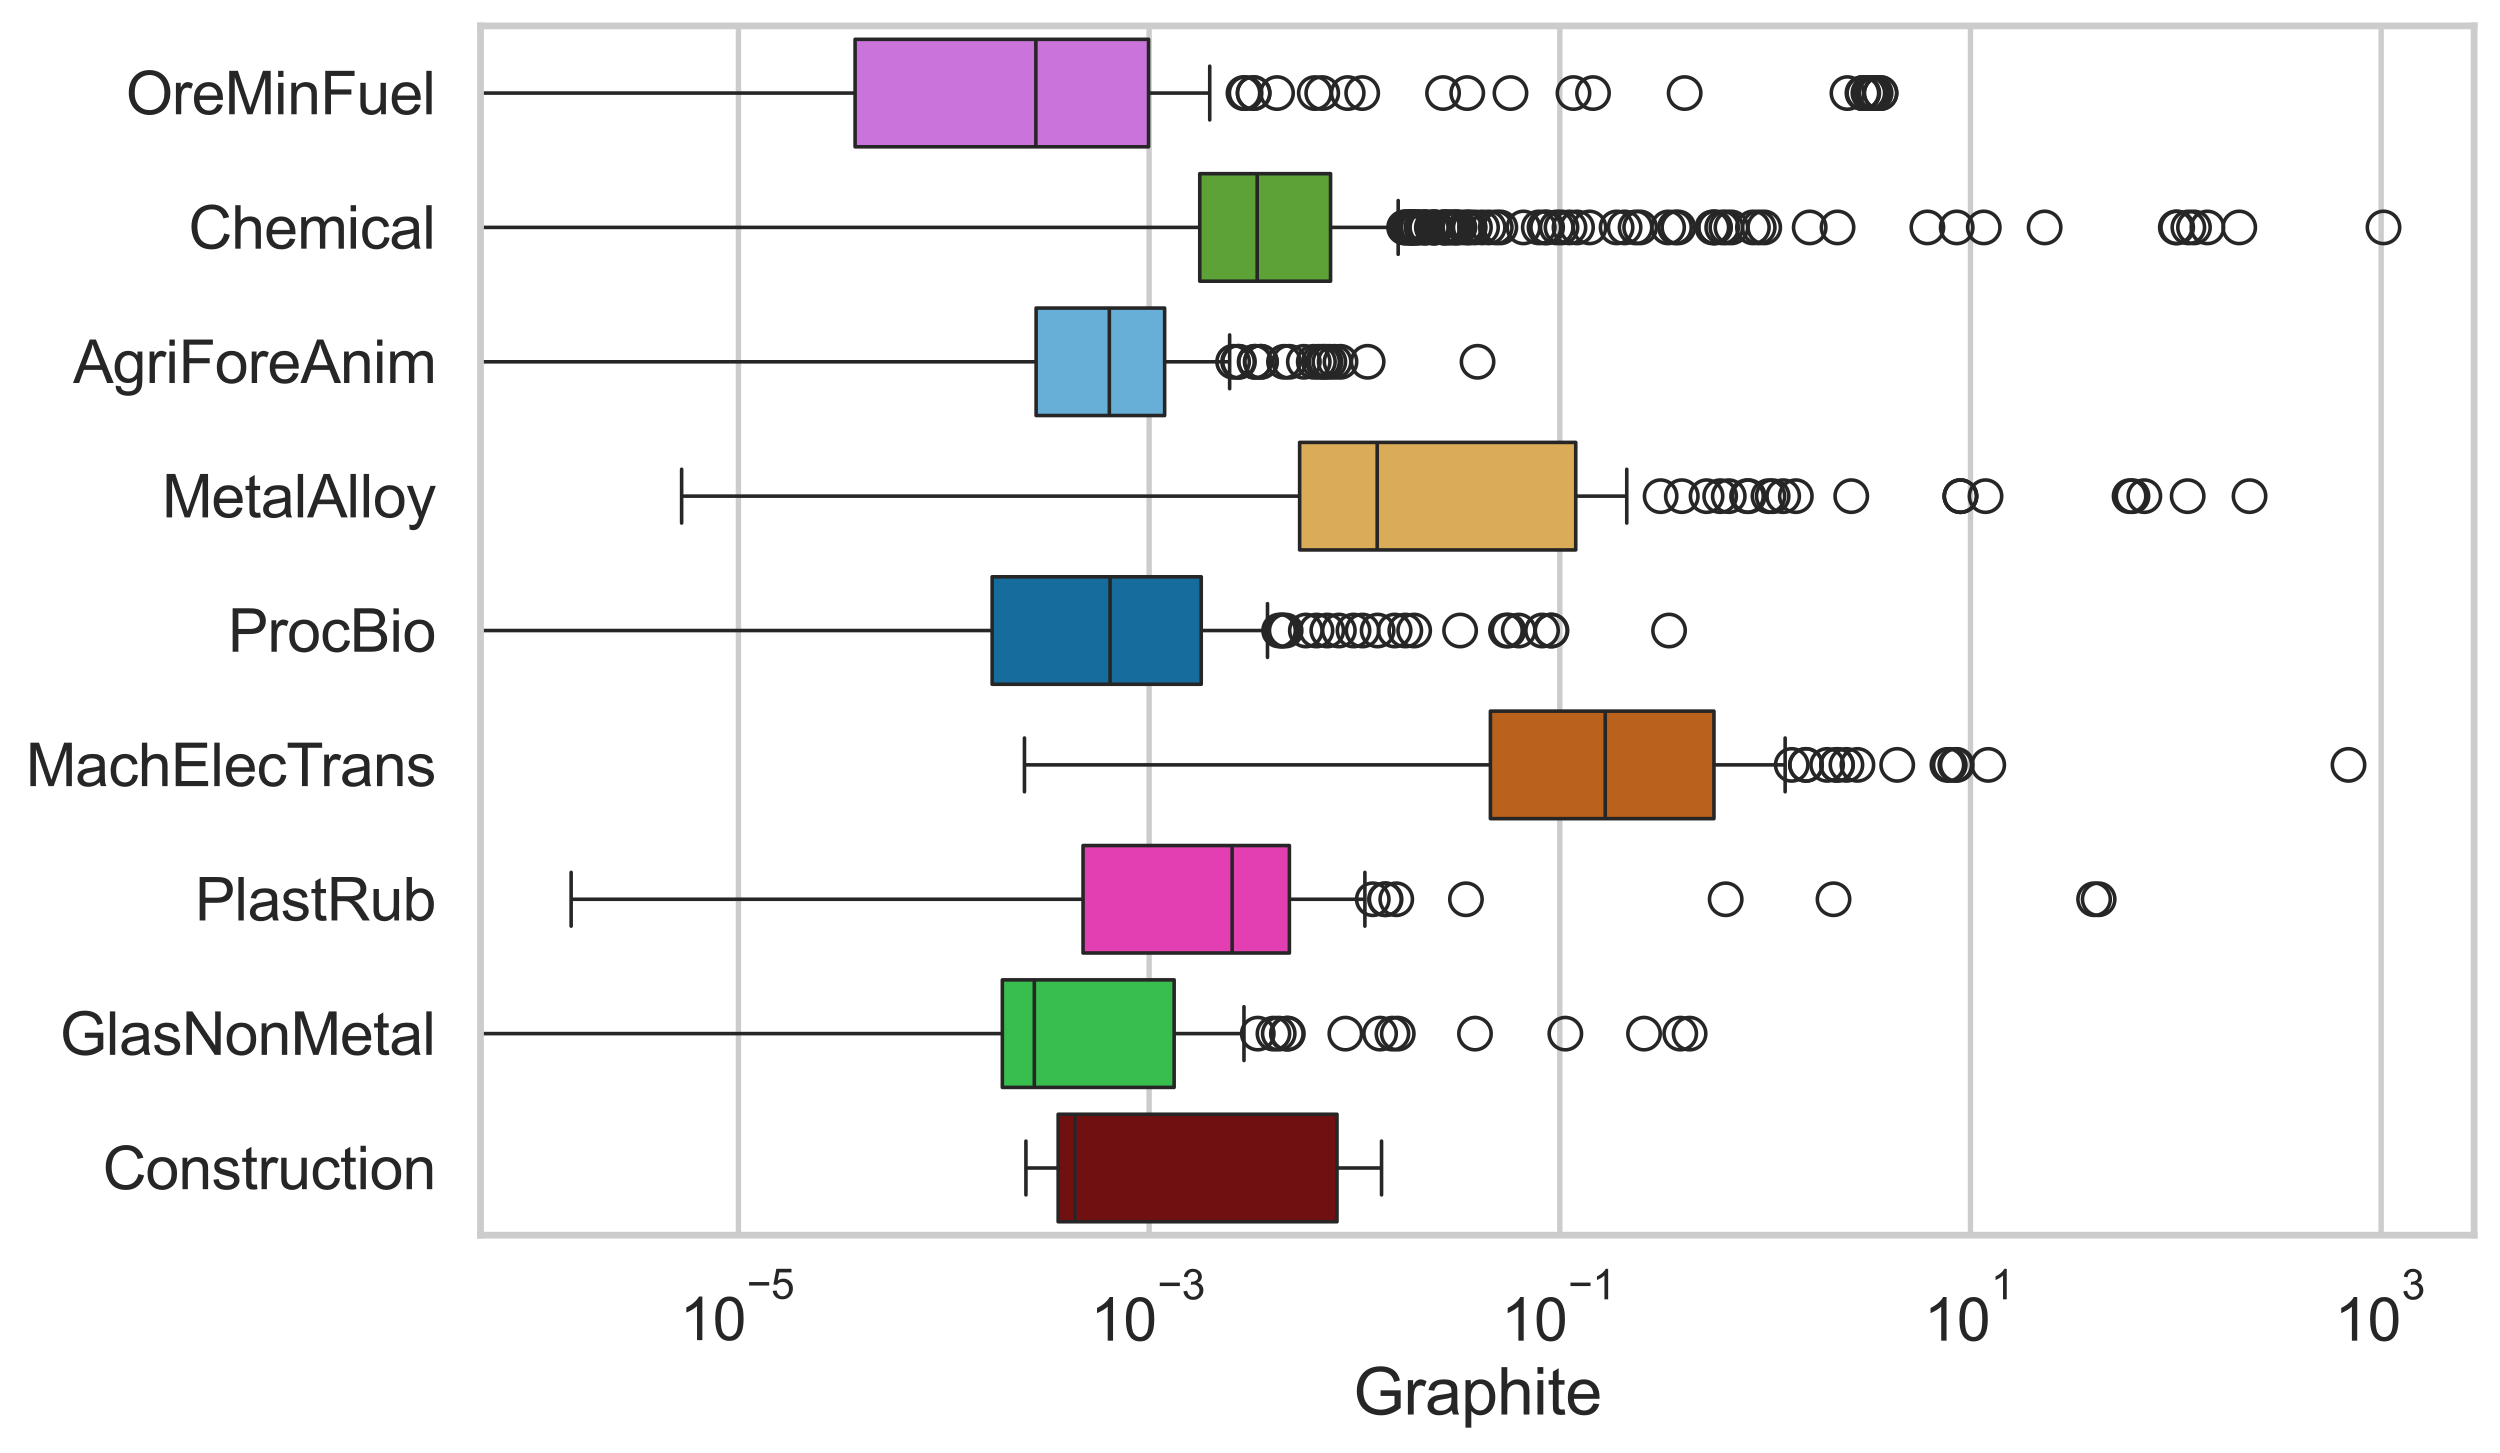 <?xml version="1.0" encoding="utf-8" standalone="no"?>
<!DOCTYPE svg PUBLIC "-//W3C//DTD SVG 1.1//EN"
  "http://www.w3.org/Graphics/SVG/1.1/DTD/svg11.dtd">
<svg xmlns:xlink="http://www.w3.org/1999/xlink" width="695.577pt" height="404.34pt" viewBox="0 0 695.577 404.34" xmlns="http://www.w3.org/2000/svg" version="1.1">
 <defs>
  <style type="text/css">*{stroke-linejoin: round; stroke-linecap: butt}</style>
 </defs>
 <g id="figure_1">
  <g id="patch_1">
   <path d="M 0 404.34 
L 695.577 404.34 
L 695.577 0 
L 0 0 
z
" style="fill: #ffffff"/>
  </g>
  <g id="axes_1">
   <g id="patch_2">
    <path d="M 133.697 343.665 
L 688.377 343.665 
L 688.377 7.2 
L 133.697 7.2 
z
" style="fill: #ffffff"/>
   </g>
   <g id="matplotlib.axis_1">
    <g id="xtick_1">
     <g id="line2d_1">
      <path d="M 205.459 343.665 
L 205.459 7.2 
" clip-path="url(#p0520e89f26)" style="fill: none; stroke: #cccccc; stroke-width: 1.5; stroke-linecap: round"/>
     </g>
     <g id="text_1">
      <!-- $\mathdefault{10^{-5}}$ -->
      <g style="fill: #262626" transform="translate(189.124 373.015) scale(0.165 -0.165)">
       <defs>
        <path id="ArialMT-31" d="M 2384 0 
L 1822 0 
L 1822 3584 
Q 1619 3391 1289 3197 
Q 959 3003 697 2906 
L 697 3450 
Q 1169 3672 1522 3987 
Q 1875 4303 2022 4600 
L 2384 4600 
L 2384 0 
z
" transform="scale(0.016)"/>
        <path id="ArialMT-30" d="M 266 2259 
Q 266 3072 433 3567 
Q 600 4063 929 4331 
Q 1259 4600 1759 4600 
Q 2128 4600 2406 4451 
Q 2684 4303 2865 4023 
Q 3047 3744 3150 3342 
Q 3253 2941 3253 2259 
Q 3253 1453 3087 958 
Q 2922 463 2592 192 
Q 2263 -78 1759 -78 
Q 1097 -78 719 397 
Q 266 969 266 2259 
z
M 844 2259 
Q 844 1131 1108 757 
Q 1372 384 1759 384 
Q 2147 384 2411 759 
Q 2675 1134 2675 2259 
Q 2675 3391 2411 3762 
Q 2147 4134 1753 4134 
Q 1366 4134 1134 3806 
Q 844 3388 844 2259 
z
" transform="scale(0.016)"/>
        <path id="ArialMT-2212" d="M 3381 1997 
L 356 1997 
L 356 2522 
L 3381 2522 
L 3381 1997 
z
" transform="scale(0.016)"/>
        <path id="ArialMT-35" d="M 266 1200 
L 856 1250 
Q 922 819 1161 601 
Q 1400 384 1738 384 
Q 2144 384 2425 690 
Q 2706 997 2706 1503 
Q 2706 1984 2436 2262 
Q 2166 2541 1728 2541 
Q 1456 2541 1237 2417 
Q 1019 2294 894 2097 
L 366 2166 
L 809 4519 
L 3088 4519 
L 3088 3981 
L 1259 3981 
L 1013 2750 
Q 1425 3038 1878 3038 
Q 2478 3038 2890 2622 
Q 3303 2206 3303 1553 
Q 3303 931 2941 478 
Q 2500 -78 1738 -78 
Q 1113 -78 717 272 
Q 322 622 266 1200 
z
" transform="scale(0.016)"/>
       </defs>
       <use xlink:href="#ArialMT-31" transform="translate(0 0.88)"/>
       <use xlink:href="#ArialMT-30" transform="translate(55.615 0.88)"/>
       <use xlink:href="#ArialMT-2212" transform="translate(112.973 70.573) scale(0.7)"/>
       <use xlink:href="#ArialMT-35" transform="translate(153.852 70.573) scale(0.7)"/>
      </g>
     </g>
    </g>
    <g id="xtick_2">
     <g id="line2d_2">
      <path d="M 319.722 343.665 
L 319.722 7.2 
" clip-path="url(#p0520e89f26)" style="fill: none; stroke: #cccccc; stroke-width: 1.5; stroke-linecap: round"/>
     </g>
     <g id="text_2">
      <!-- $\mathdefault{10^{-3}}$ -->
      <g style="fill: #262626" transform="translate(303.387 373.18) scale(0.165 -0.165)">
       <defs>
        <path id="ArialMT-33" d="M 269 1209 
L 831 1284 
Q 928 806 1161 595 
Q 1394 384 1728 384 
Q 2125 384 2398 659 
Q 2672 934 2672 1341 
Q 2672 1728 2419 1979 
Q 2166 2231 1775 2231 
Q 1616 2231 1378 2169 
L 1441 2663 
Q 1497 2656 1531 2656 
Q 1891 2656 2178 2843 
Q 2466 3031 2466 3422 
Q 2466 3731 2256 3934 
Q 2047 4138 1716 4138 
Q 1388 4138 1169 3931 
Q 950 3725 888 3313 
L 325 3413 
Q 428 3978 793 4289 
Q 1159 4600 1703 4600 
Q 2078 4600 2393 4439 
Q 2709 4278 2876 4000 
Q 3044 3722 3044 3409 
Q 3044 3113 2884 2869 
Q 2725 2625 2413 2481 
Q 2819 2388 3044 2092 
Q 3269 1797 3269 1353 
Q 3269 753 2831 336 
Q 2394 -81 1725 -81 
Q 1122 -81 723 278 
Q 325 638 269 1209 
z
" transform="scale(0.016)"/>
       </defs>
       <use xlink:href="#ArialMT-31" transform="translate(0 0.994)"/>
       <use xlink:href="#ArialMT-30" transform="translate(55.615 0.994)"/>
       <use xlink:href="#ArialMT-2212" transform="translate(112.973 70.688) scale(0.7)"/>
       <use xlink:href="#ArialMT-33" transform="translate(153.852 70.688) scale(0.7)"/>
      </g>
     </g>
    </g>
    <g id="xtick_3">
     <g id="line2d_3">
      <path d="M 433.984 343.665 
L 433.984 7.2 
" clip-path="url(#p0520e89f26)" style="fill: none; stroke: #cccccc; stroke-width: 1.5; stroke-linecap: round"/>
     </g>
     <g id="text_3">
      <!-- $\mathdefault{10^{-1}}$ -->
      <g style="fill: #262626" transform="translate(417.649 373.18) scale(0.165 -0.165)">
       <use xlink:href="#ArialMT-31" transform="translate(0 0.994)"/>
       <use xlink:href="#ArialMT-30" transform="translate(55.615 0.994)"/>
       <use xlink:href="#ArialMT-2212" transform="translate(112.973 70.688) scale(0.7)"/>
       <use xlink:href="#ArialMT-31" transform="translate(153.852 70.688) scale(0.7)"/>
      </g>
     </g>
    </g>
    <g id="xtick_4">
     <g id="line2d_4">
      <path d="M 548.247 343.665 
L 548.247 7.2 
" clip-path="url(#p0520e89f26)" style="fill: none; stroke: #cccccc; stroke-width: 1.5; stroke-linecap: round"/>
     </g>
     <g id="text_4">
      <!-- $\mathdefault{10^{1}}$ -->
      <g style="fill: #262626" transform="translate(535.294 373.18) scale(0.165 -0.165)">
       <use xlink:href="#ArialMT-31" transform="translate(0 0.994)"/>
       <use xlink:href="#ArialMT-30" transform="translate(55.615 0.994)"/>
       <use xlink:href="#ArialMT-31" transform="translate(112.973 70.688) scale(0.7)"/>
      </g>
     </g>
    </g>
    <g id="xtick_5">
     <g id="line2d_5">
      <path d="M 662.509 343.665 
L 662.509 7.2 
" clip-path="url(#p0520e89f26)" style="fill: none; stroke: #cccccc; stroke-width: 1.5; stroke-linecap: round"/>
     </g>
     <g id="text_5">
      <!-- $\mathdefault{10^{3}}$ -->
      <g style="fill: #262626" transform="translate(649.557 373.18) scale(0.165 -0.165)">
       <use xlink:href="#ArialMT-31" transform="translate(0 0.994)"/>
       <use xlink:href="#ArialMT-30" transform="translate(55.615 0.994)"/>
       <use xlink:href="#ArialMT-33" transform="translate(112.973 70.688) scale(0.7)"/>
      </g>
     </g>
    </g>
    <g id="text_6">
     <!-- Graphite -->
     <g style="fill: #262626" transform="translate(376.521 393.563) scale(0.18 -0.18)">
      <defs>
       <path id="ArialMT-47" d="M 2638 1797 
L 2638 2334 
L 4578 2338 
L 4578 638 
Q 4131 281 3656 101 
Q 3181 -78 2681 -78 
Q 2006 -78 1454 211 
Q 903 500 622 1047 
Q 341 1594 341 2269 
Q 341 2938 620 3517 
Q 900 4097 1425 4378 
Q 1950 4659 2634 4659 
Q 3131 4659 3532 4498 
Q 3934 4338 4162 4050 
Q 4391 3763 4509 3300 
L 3963 3150 
Q 3859 3500 3706 3700 
Q 3553 3900 3268 4020 
Q 2984 4141 2638 4141 
Q 2222 4141 1919 4014 
Q 1616 3888 1430 3681 
Q 1244 3475 1141 3228 
Q 966 2803 966 2306 
Q 966 1694 1177 1281 
Q 1388 869 1791 669 
Q 2194 469 2647 469 
Q 3041 469 3416 620 
Q 3791 772 3984 944 
L 3984 1797 
L 2638 1797 
z
" transform="scale(0.016)"/>
       <path id="ArialMT-72" d="M 416 0 
L 416 3319 
L 922 3319 
L 922 2816 
Q 1116 3169 1280 3281 
Q 1444 3394 1641 3394 
Q 1925 3394 2219 3213 
L 2025 2691 
Q 1819 2813 1613 2813 
Q 1428 2813 1281 2702 
Q 1134 2591 1072 2394 
Q 978 2094 978 1738 
L 978 0 
L 416 0 
z
" transform="scale(0.016)"/>
       <path id="ArialMT-61" d="M 2588 409 
Q 2275 144 1986 34 
Q 1697 -75 1366 -75 
Q 819 -75 525 192 
Q 231 459 231 875 
Q 231 1119 342 1320 
Q 453 1522 633 1644 
Q 813 1766 1038 1828 
Q 1203 1872 1538 1913 
Q 2219 1994 2541 2106 
Q 2544 2222 2544 2253 
Q 2544 2597 2384 2738 
Q 2169 2928 1744 2928 
Q 1347 2928 1158 2789 
Q 969 2650 878 2297 
L 328 2372 
Q 403 2725 575 2942 
Q 747 3159 1072 3276 
Q 1397 3394 1825 3394 
Q 2250 3394 2515 3294 
Q 2781 3194 2906 3042 
Q 3031 2891 3081 2659 
Q 3109 2516 3109 2141 
L 3109 1391 
Q 3109 606 3145 398 
Q 3181 191 3288 0 
L 2700 0 
Q 2613 175 2588 409 
z
M 2541 1666 
Q 2234 1541 1622 1453 
Q 1275 1403 1131 1340 
Q 988 1278 909 1158 
Q 831 1038 831 891 
Q 831 666 1001 516 
Q 1172 366 1500 366 
Q 1825 366 2078 508 
Q 2331 650 2450 897 
Q 2541 1088 2541 1459 
L 2541 1666 
z
" transform="scale(0.016)"/>
       <path id="ArialMT-70" d="M 422 -1272 
L 422 3319 
L 934 3319 
L 934 2888 
Q 1116 3141 1344 3267 
Q 1572 3394 1897 3394 
Q 2322 3394 2647 3175 
Q 2972 2956 3137 2557 
Q 3303 2159 3303 1684 
Q 3303 1175 3120 767 
Q 2938 359 2589 142 
Q 2241 -75 1856 -75 
Q 1575 -75 1351 44 
Q 1128 163 984 344 
L 984 -1272 
L 422 -1272 
z
M 931 1641 
Q 931 1000 1190 694 
Q 1450 388 1819 388 
Q 2194 388 2461 705 
Q 2728 1022 2728 1688 
Q 2728 2322 2467 2637 
Q 2206 2953 1844 2953 
Q 1484 2953 1207 2617 
Q 931 2281 931 1641 
z
" transform="scale(0.016)"/>
       <path id="ArialMT-68" d="M 422 0 
L 422 4581 
L 984 4581 
L 984 2938 
Q 1378 3394 1978 3394 
Q 2347 3394 2619 3248 
Q 2891 3103 3008 2847 
Q 3125 2591 3125 2103 
L 3125 0 
L 2563 0 
L 2563 2103 
Q 2563 2525 2380 2717 
Q 2197 2909 1863 2909 
Q 1613 2909 1392 2779 
Q 1172 2650 1078 2428 
Q 984 2206 984 1816 
L 984 0 
L 422 0 
z
" transform="scale(0.016)"/>
       <path id="ArialMT-69" d="M 425 3934 
L 425 4581 
L 988 4581 
L 988 3934 
L 425 3934 
z
M 425 0 
L 425 3319 
L 988 3319 
L 988 0 
L 425 0 
z
" transform="scale(0.016)"/>
       <path id="ArialMT-74" d="M 1650 503 
L 1731 6 
Q 1494 -44 1306 -44 
Q 1000 -44 831 53 
Q 663 150 594 308 
Q 525 466 525 972 
L 525 2881 
L 113 2881 
L 113 3319 
L 525 3319 
L 525 4141 
L 1084 4478 
L 1084 3319 
L 1650 3319 
L 1650 2881 
L 1084 2881 
L 1084 941 
Q 1084 700 1114 631 
Q 1144 563 1211 522 
Q 1278 481 1403 481 
Q 1497 481 1650 503 
z
" transform="scale(0.016)"/>
       <path id="ArialMT-65" d="M 2694 1069 
L 3275 997 
Q 3138 488 2766 206 
Q 2394 -75 1816 -75 
Q 1088 -75 661 373 
Q 234 822 234 1631 
Q 234 2469 665 2931 
Q 1097 3394 1784 3394 
Q 2450 3394 2872 2941 
Q 3294 2488 3294 1666 
Q 3294 1616 3291 1516 
L 816 1516 
Q 847 969 1125 678 
Q 1403 388 1819 388 
Q 2128 388 2347 550 
Q 2566 713 2694 1069 
z
M 847 1978 
L 2700 1978 
Q 2663 2397 2488 2606 
Q 2219 2931 1791 2931 
Q 1403 2931 1139 2672 
Q 875 2413 847 1978 
z
" transform="scale(0.016)"/>
      </defs>
      <use xlink:href="#ArialMT-47"/>
      <use xlink:href="#ArialMT-72" transform="translate(77.783 0)"/>
      <use xlink:href="#ArialMT-61" transform="translate(111.084 0)"/>
      <use xlink:href="#ArialMT-70" transform="translate(166.699 0)"/>
      <use xlink:href="#ArialMT-68" transform="translate(222.314 0)"/>
      <use xlink:href="#ArialMT-69" transform="translate(277.93 0)"/>
      <use xlink:href="#ArialMT-74" transform="translate(300.146 0)"/>
      <use xlink:href="#ArialMT-65" transform="translate(327.93 0)"/>
     </g>
    </g>
   </g>
   <g id="matplotlib.axis_2">
    <g id="ytick_1">
     <g id="text_7">
      <!-- OreMinFuel -->
      <g style="fill: #262626" transform="translate(35.013 31.798) scale(0.165 -0.165)">
       <defs>
        <path id="ArialMT-4f" d="M 309 2231 
Q 309 3372 921 4017 
Q 1534 4663 2503 4663 
Q 3138 4663 3647 4359 
Q 4156 4056 4423 3514 
Q 4691 2972 4691 2284 
Q 4691 1588 4409 1038 
Q 4128 488 3612 205 
Q 3097 -78 2500 -78 
Q 1853 -78 1343 234 
Q 834 547 571 1087 
Q 309 1628 309 2231 
z
M 934 2222 
Q 934 1394 1379 917 
Q 1825 441 2497 441 
Q 3181 441 3623 922 
Q 4066 1403 4066 2288 
Q 4066 2847 3877 3264 
Q 3688 3681 3323 3911 
Q 2959 4141 2506 4141 
Q 1863 4141 1398 3698 
Q 934 3256 934 2222 
z
" transform="scale(0.016)"/>
        <path id="ArialMT-4d" d="M 475 0 
L 475 4581 
L 1388 4581 
L 2472 1338 
Q 2622 884 2691 659 
Q 2769 909 2934 1394 
L 4031 4581 
L 4847 4581 
L 4847 0 
L 4263 0 
L 4263 3834 
L 2931 0 
L 2384 0 
L 1059 3900 
L 1059 0 
L 475 0 
z
" transform="scale(0.016)"/>
        <path id="ArialMT-6e" d="M 422 0 
L 422 3319 
L 928 3319 
L 928 2847 
Q 1294 3394 1984 3394 
Q 2284 3394 2536 3286 
Q 2788 3178 2913 3003 
Q 3038 2828 3088 2588 
Q 3119 2431 3119 2041 
L 3119 0 
L 2556 0 
L 2556 2019 
Q 2556 2363 2490 2533 
Q 2425 2703 2258 2804 
Q 2091 2906 1866 2906 
Q 1506 2906 1245 2678 
Q 984 2450 984 1813 
L 984 0 
L 422 0 
z
" transform="scale(0.016)"/>
        <path id="ArialMT-46" d="M 525 0 
L 525 4581 
L 3616 4581 
L 3616 4041 
L 1131 4041 
L 1131 2622 
L 3281 2622 
L 3281 2081 
L 1131 2081 
L 1131 0 
L 525 0 
z
" transform="scale(0.016)"/>
        <path id="ArialMT-75" d="M 2597 0 
L 2597 488 
Q 2209 -75 1544 -75 
Q 1250 -75 995 37 
Q 741 150 617 320 
Q 494 491 444 738 
Q 409 903 409 1263 
L 409 3319 
L 972 3319 
L 972 1478 
Q 972 1038 1006 884 
Q 1059 663 1231 536 
Q 1403 409 1656 409 
Q 1909 409 2131 539 
Q 2353 669 2445 892 
Q 2538 1116 2538 1541 
L 2538 3319 
L 3100 3319 
L 3100 0 
L 2597 0 
z
" transform="scale(0.016)"/>
        <path id="ArialMT-6c" d="M 409 0 
L 409 4581 
L 972 4581 
L 972 0 
L 409 0 
z
" transform="scale(0.016)"/>
       </defs>
       <use xlink:href="#ArialMT-4f"/>
       <use xlink:href="#ArialMT-72" transform="translate(77.783 0)"/>
       <use xlink:href="#ArialMT-65" transform="translate(111.084 0)"/>
       <use xlink:href="#ArialMT-4d" transform="translate(166.699 0)"/>
       <use xlink:href="#ArialMT-69" transform="translate(250 0)"/>
       <use xlink:href="#ArialMT-6e" transform="translate(272.217 0)"/>
       <use xlink:href="#ArialMT-46" transform="translate(327.832 0)"/>
       <use xlink:href="#ArialMT-75" transform="translate(388.916 0)"/>
       <use xlink:href="#ArialMT-65" transform="translate(444.531 0)"/>
       <use xlink:href="#ArialMT-6c" transform="translate(500.146 0)"/>
      </g>
     </g>
    </g>
    <g id="ytick_2">
     <g id="text_8">
      <!-- Chemical -->
      <g style="fill: #262626" transform="translate(52.428 69.183) scale(0.165 -0.165)">
       <defs>
        <path id="ArialMT-43" d="M 3763 1606 
L 4369 1453 
Q 4178 706 3683 314 
Q 3188 -78 2472 -78 
Q 1731 -78 1267 223 
Q 803 525 561 1097 
Q 319 1669 319 2325 
Q 319 3041 592 3573 
Q 866 4106 1370 4382 
Q 1875 4659 2481 4659 
Q 3169 4659 3637 4309 
Q 4106 3959 4291 3325 
L 3694 3184 
Q 3534 3684 3231 3912 
Q 2928 4141 2469 4141 
Q 1941 4141 1586 3887 
Q 1231 3634 1087 3207 
Q 944 2781 944 2328 
Q 944 1744 1114 1308 
Q 1284 872 1643 656 
Q 2003 441 2422 441 
Q 2931 441 3284 734 
Q 3638 1028 3763 1606 
z
" transform="scale(0.016)"/>
        <path id="ArialMT-6d" d="M 422 0 
L 422 3319 
L 925 3319 
L 925 2853 
Q 1081 3097 1340 3245 
Q 1600 3394 1931 3394 
Q 2300 3394 2536 3241 
Q 2772 3088 2869 2813 
Q 3263 3394 3894 3394 
Q 4388 3394 4653 3120 
Q 4919 2847 4919 2278 
L 4919 0 
L 4359 0 
L 4359 2091 
Q 4359 2428 4304 2576 
Q 4250 2725 4106 2815 
Q 3963 2906 3769 2906 
Q 3419 2906 3187 2673 
Q 2956 2441 2956 1928 
L 2956 0 
L 2394 0 
L 2394 2156 
Q 2394 2531 2256 2718 
Q 2119 2906 1806 2906 
Q 1569 2906 1367 2781 
Q 1166 2656 1075 2415 
Q 984 2175 984 1722 
L 984 0 
L 422 0 
z
" transform="scale(0.016)"/>
        <path id="ArialMT-63" d="M 2588 1216 
L 3141 1144 
Q 3050 572 2676 248 
Q 2303 -75 1759 -75 
Q 1078 -75 664 370 
Q 250 816 250 1647 
Q 250 2184 428 2587 
Q 606 2991 970 3192 
Q 1334 3394 1763 3394 
Q 2303 3394 2647 3120 
Q 2991 2847 3088 2344 
L 2541 2259 
Q 2463 2594 2264 2762 
Q 2066 2931 1784 2931 
Q 1359 2931 1093 2626 
Q 828 2322 828 1663 
Q 828 994 1084 691 
Q 1341 388 1753 388 
Q 2084 388 2306 591 
Q 2528 794 2588 1216 
z
" transform="scale(0.016)"/>
       </defs>
       <use xlink:href="#ArialMT-43"/>
       <use xlink:href="#ArialMT-68" transform="translate(72.217 0)"/>
       <use xlink:href="#ArialMT-65" transform="translate(127.832 0)"/>
       <use xlink:href="#ArialMT-6d" transform="translate(183.447 0)"/>
       <use xlink:href="#ArialMT-69" transform="translate(266.748 0)"/>
       <use xlink:href="#ArialMT-63" transform="translate(288.965 0)"/>
       <use xlink:href="#ArialMT-61" transform="translate(338.965 0)"/>
       <use xlink:href="#ArialMT-6c" transform="translate(394.58 0)"/>
      </g>
     </g>
    </g>
    <g id="ytick_3">
     <g id="text_9">
      <!-- AgriForeAnim -->
      <g style="fill: #262626" transform="translate(20.341 106.568) scale(0.165 -0.165)">
       <defs>
        <path id="ArialMT-41" d="M -9 0 
L 1750 4581 
L 2403 4581 
L 4278 0 
L 3588 0 
L 3053 1388 
L 1138 1388 
L 634 0 
L -9 0 
z
M 1313 1881 
L 2866 1881 
L 2388 3150 
Q 2169 3728 2063 4100 
Q 1975 3659 1816 3225 
L 1313 1881 
z
" transform="scale(0.016)"/>
        <path id="ArialMT-67" d="M 319 -275 
L 866 -356 
Q 900 -609 1056 -725 
Q 1266 -881 1628 -881 
Q 2019 -881 2231 -725 
Q 2444 -569 2519 -288 
Q 2563 -116 2559 434 
Q 2191 0 1641 0 
Q 956 0 581 494 
Q 206 988 206 1678 
Q 206 2153 378 2554 
Q 550 2956 876 3175 
Q 1203 3394 1644 3394 
Q 2231 3394 2613 2919 
L 2613 3319 
L 3131 3319 
L 3131 450 
Q 3131 -325 2973 -648 
Q 2816 -972 2473 -1159 
Q 2131 -1347 1631 -1347 
Q 1038 -1347 672 -1080 
Q 306 -813 319 -275 
z
M 784 1719 
Q 784 1066 1043 766 
Q 1303 466 1694 466 
Q 2081 466 2343 764 
Q 2606 1063 2606 1700 
Q 2606 2309 2336 2618 
Q 2066 2928 1684 2928 
Q 1309 2928 1046 2623 
Q 784 2319 784 1719 
z
" transform="scale(0.016)"/>
        <path id="ArialMT-6f" d="M 213 1659 
Q 213 2581 725 3025 
Q 1153 3394 1769 3394 
Q 2453 3394 2887 2945 
Q 3322 2497 3322 1706 
Q 3322 1066 3130 698 
Q 2938 331 2570 128 
Q 2203 -75 1769 -75 
Q 1072 -75 642 372 
Q 213 819 213 1659 
z
M 791 1659 
Q 791 1022 1069 705 
Q 1347 388 1769 388 
Q 2188 388 2466 706 
Q 2744 1025 2744 1678 
Q 2744 2294 2464 2611 
Q 2184 2928 1769 2928 
Q 1347 2928 1069 2612 
Q 791 2297 791 1659 
z
" transform="scale(0.016)"/>
       </defs>
       <use xlink:href="#ArialMT-41"/>
       <use xlink:href="#ArialMT-67" transform="translate(66.699 0)"/>
       <use xlink:href="#ArialMT-72" transform="translate(122.314 0)"/>
       <use xlink:href="#ArialMT-69" transform="translate(155.615 0)"/>
       <use xlink:href="#ArialMT-46" transform="translate(177.832 0)"/>
       <use xlink:href="#ArialMT-6f" transform="translate(238.916 0)"/>
       <use xlink:href="#ArialMT-72" transform="translate(294.531 0)"/>
       <use xlink:href="#ArialMT-65" transform="translate(327.832 0)"/>
       <use xlink:href="#ArialMT-41" transform="translate(383.447 0)"/>
       <use xlink:href="#ArialMT-6e" transform="translate(450.146 0)"/>
       <use xlink:href="#ArialMT-69" transform="translate(505.762 0)"/>
       <use xlink:href="#ArialMT-6d" transform="translate(527.979 0)"/>
      </g>
     </g>
    </g>
    <g id="ytick_4">
     <g id="text_10">
      <!-- MetalAlloy -->
      <g style="fill: #262626" transform="translate(45.088 143.953) scale(0.165 -0.165)">
       <defs>
        <path id="ArialMT-79" d="M 397 -1278 
L 334 -750 
Q 519 -800 656 -800 
Q 844 -800 956 -737 
Q 1069 -675 1141 -563 
Q 1194 -478 1313 -144 
Q 1328 -97 1363 -6 
L 103 3319 
L 709 3319 
L 1400 1397 
Q 1534 1031 1641 628 
Q 1738 1016 1872 1384 
L 2581 3319 
L 3144 3319 
L 1881 -56 
Q 1678 -603 1566 -809 
Q 1416 -1088 1222 -1217 
Q 1028 -1347 759 -1347 
Q 597 -1347 397 -1278 
z
" transform="scale(0.016)"/>
       </defs>
       <use xlink:href="#ArialMT-4d"/>
       <use xlink:href="#ArialMT-65" transform="translate(83.301 0)"/>
       <use xlink:href="#ArialMT-74" transform="translate(138.916 0)"/>
       <use xlink:href="#ArialMT-61" transform="translate(166.699 0)"/>
       <use xlink:href="#ArialMT-6c" transform="translate(222.314 0)"/>
       <use xlink:href="#ArialMT-41" transform="translate(244.531 0)"/>
       <use xlink:href="#ArialMT-6c" transform="translate(311.23 0)"/>
       <use xlink:href="#ArialMT-6c" transform="translate(333.447 0)"/>
       <use xlink:href="#ArialMT-6f" transform="translate(355.664 0)"/>
       <use xlink:href="#ArialMT-79" transform="translate(411.279 0)"/>
      </g>
     </g>
    </g>
    <g id="ytick_5">
     <g id="text_11">
      <!-- ProcBio -->
      <g style="fill: #262626" transform="translate(63.424 181.337) scale(0.165 -0.165)">
       <defs>
        <path id="ArialMT-50" d="M 494 0 
L 494 4581 
L 2222 4581 
Q 2678 4581 2919 4538 
Q 3256 4481 3484 4323 
Q 3713 4166 3852 3881 
Q 3991 3597 3991 3256 
Q 3991 2672 3619 2267 
Q 3247 1863 2275 1863 
L 1100 1863 
L 1100 0 
L 494 0 
z
M 1100 2403 
L 2284 2403 
Q 2872 2403 3119 2622 
Q 3366 2841 3366 3238 
Q 3366 3525 3220 3729 
Q 3075 3934 2838 4000 
Q 2684 4041 2272 4041 
L 1100 4041 
L 1100 2403 
z
" transform="scale(0.016)"/>
        <path id="ArialMT-42" d="M 469 0 
L 469 4581 
L 2188 4581 
Q 2713 4581 3030 4442 
Q 3347 4303 3526 4014 
Q 3706 3725 3706 3409 
Q 3706 3116 3547 2856 
Q 3388 2597 3066 2438 
Q 3481 2316 3704 2022 
Q 3928 1728 3928 1328 
Q 3928 1006 3792 729 
Q 3656 453 3456 303 
Q 3256 153 2954 76 
Q 2653 0 2216 0 
L 469 0 
z
M 1075 2656 
L 2066 2656 
Q 2469 2656 2644 2709 
Q 2875 2778 2992 2937 
Q 3109 3097 3109 3338 
Q 3109 3566 3000 3739 
Q 2891 3913 2687 3977 
Q 2484 4041 1991 4041 
L 1075 4041 
L 1075 2656 
z
M 1075 541 
L 2216 541 
Q 2509 541 2628 563 
Q 2838 600 2978 687 
Q 3119 775 3209 942 
Q 3300 1109 3300 1328 
Q 3300 1584 3169 1773 
Q 3038 1963 2805 2039 
Q 2572 2116 2134 2116 
L 1075 2116 
L 1075 541 
z
" transform="scale(0.016)"/>
       </defs>
       <use xlink:href="#ArialMT-50"/>
       <use xlink:href="#ArialMT-72" transform="translate(66.699 0)"/>
       <use xlink:href="#ArialMT-6f" transform="translate(100 0)"/>
       <use xlink:href="#ArialMT-63" transform="translate(155.615 0)"/>
       <use xlink:href="#ArialMT-42" transform="translate(205.615 0)"/>
       <use xlink:href="#ArialMT-69" transform="translate(272.314 0)"/>
       <use xlink:href="#ArialMT-6f" transform="translate(294.531 0)"/>
      </g>
     </g>
    </g>
    <g id="ytick_6">
     <g id="text_12">
      <!-- MachElecTrans -->
      <g style="fill: #262626" transform="translate(7.2 218.722) scale(0.165 -0.165)">
       <defs>
        <path id="ArialMT-45" d="M 506 0 
L 506 4581 
L 3819 4581 
L 3819 4041 
L 1113 4041 
L 1113 2638 
L 3647 2638 
L 3647 2100 
L 1113 2100 
L 1113 541 
L 3925 541 
L 3925 0 
L 506 0 
z
" transform="scale(0.016)"/>
        <path id="ArialMT-54" d="M 1659 0 
L 1659 4041 
L 150 4041 
L 150 4581 
L 3781 4581 
L 3781 4041 
L 2266 4041 
L 2266 0 
L 1659 0 
z
" transform="scale(0.016)"/>
        <path id="ArialMT-73" d="M 197 991 
L 753 1078 
Q 800 744 1014 566 
Q 1228 388 1613 388 
Q 2000 388 2187 545 
Q 2375 703 2375 916 
Q 2375 1106 2209 1216 
Q 2094 1291 1634 1406 
Q 1016 1563 777 1677 
Q 538 1791 414 1992 
Q 291 2194 291 2438 
Q 291 2659 392 2848 
Q 494 3038 669 3163 
Q 800 3259 1026 3326 
Q 1253 3394 1513 3394 
Q 1903 3394 2198 3281 
Q 2494 3169 2634 2976 
Q 2775 2784 2828 2463 
L 2278 2388 
Q 2241 2644 2061 2787 
Q 1881 2931 1553 2931 
Q 1166 2931 1000 2803 
Q 834 2675 834 2503 
Q 834 2394 903 2306 
Q 972 2216 1119 2156 
Q 1203 2125 1616 2013 
Q 2213 1853 2448 1751 
Q 2684 1650 2818 1456 
Q 2953 1263 2953 975 
Q 2953 694 2789 445 
Q 2625 197 2315 61 
Q 2006 -75 1616 -75 
Q 969 -75 630 194 
Q 291 463 197 991 
z
" transform="scale(0.016)"/>
       </defs>
       <use xlink:href="#ArialMT-4d"/>
       <use xlink:href="#ArialMT-61" transform="translate(83.301 0)"/>
       <use xlink:href="#ArialMT-63" transform="translate(138.916 0)"/>
       <use xlink:href="#ArialMT-68" transform="translate(188.916 0)"/>
       <use xlink:href="#ArialMT-45" transform="translate(244.531 0)"/>
       <use xlink:href="#ArialMT-6c" transform="translate(311.23 0)"/>
       <use xlink:href="#ArialMT-65" transform="translate(333.447 0)"/>
       <use xlink:href="#ArialMT-63" transform="translate(389.062 0)"/>
       <use xlink:href="#ArialMT-54" transform="translate(439.062 0)"/>
       <use xlink:href="#ArialMT-72" transform="translate(496.396 0)"/>
       <use xlink:href="#ArialMT-61" transform="translate(529.697 0)"/>
       <use xlink:href="#ArialMT-6e" transform="translate(585.312 0)"/>
       <use xlink:href="#ArialMT-73" transform="translate(640.928 0)"/>
      </g>
     </g>
    </g>
    <g id="ytick_7">
     <g id="text_13">
      <!-- PlastRub -->
      <g style="fill: #262626" transform="translate(54.248 256.107) scale(0.165 -0.165)">
       <defs>
        <path id="ArialMT-52" d="M 503 0 
L 503 4581 
L 2534 4581 
Q 3147 4581 3465 4457 
Q 3784 4334 3975 4021 
Q 4166 3709 4166 3331 
Q 4166 2844 3850 2509 
Q 3534 2175 2875 2084 
Q 3116 1969 3241 1856 
Q 3506 1613 3744 1247 
L 4541 0 
L 3778 0 
L 3172 953 
Q 2906 1366 2734 1584 
Q 2563 1803 2427 1890 
Q 2291 1978 2150 2013 
Q 2047 2034 1813 2034 
L 1109 2034 
L 1109 0 
L 503 0 
z
M 1109 2559 
L 2413 2559 
Q 2828 2559 3062 2645 
Q 3297 2731 3419 2920 
Q 3541 3109 3541 3331 
Q 3541 3656 3305 3865 
Q 3069 4075 2559 4075 
L 1109 4075 
L 1109 2559 
z
" transform="scale(0.016)"/>
        <path id="ArialMT-62" d="M 941 0 
L 419 0 
L 419 4581 
L 981 4581 
L 981 2947 
Q 1338 3394 1891 3394 
Q 2197 3394 2470 3270 
Q 2744 3147 2920 2923 
Q 3097 2700 3197 2384 
Q 3297 2069 3297 1709 
Q 3297 856 2875 390 
Q 2453 -75 1863 -75 
Q 1275 -75 941 416 
L 941 0 
z
M 934 1684 
Q 934 1088 1097 822 
Q 1363 388 1816 388 
Q 2184 388 2453 708 
Q 2722 1028 2722 1663 
Q 2722 2313 2464 2622 
Q 2206 2931 1841 2931 
Q 1472 2931 1203 2611 
Q 934 2291 934 1684 
z
" transform="scale(0.016)"/>
       </defs>
       <use xlink:href="#ArialMT-50"/>
       <use xlink:href="#ArialMT-6c" transform="translate(66.699 0)"/>
       <use xlink:href="#ArialMT-61" transform="translate(88.916 0)"/>
       <use xlink:href="#ArialMT-73" transform="translate(144.531 0)"/>
       <use xlink:href="#ArialMT-74" transform="translate(194.531 0)"/>
       <use xlink:href="#ArialMT-52" transform="translate(222.314 0)"/>
       <use xlink:href="#ArialMT-75" transform="translate(294.531 0)"/>
       <use xlink:href="#ArialMT-62" transform="translate(350.146 0)"/>
      </g>
     </g>
    </g>
    <g id="ytick_8">
     <g id="text_14">
      <!-- GlasNonMetal -->
      <g style="fill: #262626" transform="translate(16.659 293.492) scale(0.165 -0.165)">
       <defs>
        <path id="ArialMT-4e" d="M 488 0 
L 488 4581 
L 1109 4581 
L 3516 984 
L 3516 4581 
L 4097 4581 
L 4097 0 
L 3475 0 
L 1069 3600 
L 1069 0 
L 488 0 
z
" transform="scale(0.016)"/>
       </defs>
       <use xlink:href="#ArialMT-47"/>
       <use xlink:href="#ArialMT-6c" transform="translate(77.783 0)"/>
       <use xlink:href="#ArialMT-61" transform="translate(100 0)"/>
       <use xlink:href="#ArialMT-73" transform="translate(155.615 0)"/>
       <use xlink:href="#ArialMT-4e" transform="translate(205.615 0)"/>
       <use xlink:href="#ArialMT-6f" transform="translate(277.832 0)"/>
       <use xlink:href="#ArialMT-6e" transform="translate(333.447 0)"/>
       <use xlink:href="#ArialMT-4d" transform="translate(389.062 0)"/>
       <use xlink:href="#ArialMT-65" transform="translate(472.363 0)"/>
       <use xlink:href="#ArialMT-74" transform="translate(527.979 0)"/>
       <use xlink:href="#ArialMT-61" transform="translate(555.762 0)"/>
       <use xlink:href="#ArialMT-6c" transform="translate(611.377 0)"/>
      </g>
     </g>
    </g>
    <g id="ytick_9">
     <g id="text_15">
      <!-- Construction -->
      <g style="fill: #262626" transform="translate(28.575 330.877) scale(0.165 -0.165)">
       <use xlink:href="#ArialMT-43"/>
       <use xlink:href="#ArialMT-6f" transform="translate(72.217 0)"/>
       <use xlink:href="#ArialMT-6e" transform="translate(127.832 0)"/>
       <use xlink:href="#ArialMT-73" transform="translate(183.447 0)"/>
       <use xlink:href="#ArialMT-74" transform="translate(233.447 0)"/>
       <use xlink:href="#ArialMT-72" transform="translate(261.23 0)"/>
       <use xlink:href="#ArialMT-75" transform="translate(294.531 0)"/>
       <use xlink:href="#ArialMT-63" transform="translate(350.146 0)"/>
       <use xlink:href="#ArialMT-74" transform="translate(400.146 0)"/>
       <use xlink:href="#ArialMT-69" transform="translate(427.93 0)"/>
       <use xlink:href="#ArialMT-6f" transform="translate(450.146 0)"/>
       <use xlink:href="#ArialMT-6e" transform="translate(505.762 0)"/>
      </g>
     </g>
    </g>
   </g>
   <g id="patch_3">
    <path d="M 237.914 10.938 
L 237.914 40.846 
L 319.565 40.846 
L 319.565 10.938 
L 237.914 10.938 
z
" clip-path="url(#p0520e89f26)" style="fill: #ca74db; stroke: #262626; stroke-linejoin: miter"/>
   </g>
   <g id="line2d_6">
    <path d="M 237.914 25.892 
L -1 25.892 
" clip-path="url(#p0520e89f26)" style="fill: none; stroke: #262626"/>
   </g>
   <g id="line2d_7">
    <path d="M 319.565 25.892 
L 336.584 25.892 
" clip-path="url(#p0520e89f26)" style="fill: none; stroke: #262626"/>
   </g>
   <g id="line2d_8">
    <path clip-path="url(#p0520e89f26)" style="fill: none; stroke: #262626; stroke-linecap: round"/>
   </g>
   <g id="line2d_9">
    <path d="M 336.584 18.415 
L 336.584 33.369 
" clip-path="url(#p0520e89f26)" style="fill: none; stroke: #262626; stroke-linecap: round"/>
   </g>
   <g id="line2d_10">
    <defs>
     <path id="m83fccdac32" d="M 0 4.5 
C 1.193 4.5 2.338 4.026 3.182 3.182 
C 4.026 2.338 4.5 1.193 4.5 0 
C 4.5 -1.193 4.026 -2.338 3.182 -3.182 
C 2.338 -4.026 1.193 -4.5 0 -4.5 
C -1.193 -4.5 -2.338 -4.026 -3.182 -3.182 
C -4.026 -2.338 -4.5 -1.193 -4.5 0 
C -4.5 1.193 -4.026 2.338 -3.182 3.182 
C -2.338 4.026 -1.193 4.5 0 4.5 
z
" style="stroke: #262626"/>
    </defs>
    <g clip-path="url(#p0520e89f26)">
     <use xlink:href="#m83fccdac32" x="518.344" y="25.892" style="fill-opacity: 0; stroke: #262626"/>
     <use xlink:href="#m83fccdac32" x="519.845" y="25.892" style="fill-opacity: 0; stroke: #262626"/>
     <use xlink:href="#m83fccdac32" x="521.393" y="25.892" style="fill-opacity: 0; stroke: #262626"/>
     <use xlink:href="#m83fccdac32" x="401.503" y="25.892" style="fill-opacity: 0; stroke: #262626"/>
     <use xlink:href="#m83fccdac32" x="367.884" y="25.892" style="fill-opacity: 0; stroke: #262626"/>
     <use xlink:href="#m83fccdac32" x="514.017" y="25.892" style="fill-opacity: 0; stroke: #262626"/>
     <use xlink:href="#m83fccdac32" x="345.975" y="25.892" style="fill-opacity: 0; stroke: #262626"/>
     <use xlink:href="#m83fccdac32" x="521.392" y="25.892" style="fill-opacity: 0; stroke: #262626"/>
     <use xlink:href="#m83fccdac32" x="348.807" y="25.892" style="fill-opacity: 0; stroke: #262626"/>
     <use xlink:href="#m83fccdac32" x="420.26" y="25.892" style="fill-opacity: 0; stroke: #262626"/>
     <use xlink:href="#m83fccdac32" x="348.789" y="25.892" style="fill-opacity: 0; stroke: #262626"/>
     <use xlink:href="#m83fccdac32" x="468.727" y="25.892" style="fill-opacity: 0; stroke: #262626"/>
     <use xlink:href="#m83fccdac32" x="520.703" y="25.892" style="fill-opacity: 0; stroke: #262626"/>
     <use xlink:href="#m83fccdac32" x="523.222" y="25.892" style="fill-opacity: 0; stroke: #262626"/>
     <use xlink:href="#m83fccdac32" x="365.814" y="25.892" style="fill-opacity: 0; stroke: #262626"/>
     <use xlink:href="#m83fccdac32" x="374.979" y="25.892" style="fill-opacity: 0; stroke: #262626"/>
     <use xlink:href="#m83fccdac32" x="523.221" y="25.892" style="fill-opacity: 0; stroke: #262626"/>
     <use xlink:href="#m83fccdac32" x="379.005" y="25.892" style="fill-opacity: 0; stroke: #262626"/>
     <use xlink:href="#m83fccdac32" x="346.561" y="25.892" style="fill-opacity: 0; stroke: #262626"/>
     <use xlink:href="#m83fccdac32" x="355.314" y="25.892" style="fill-opacity: 0; stroke: #262626"/>
     <use xlink:href="#m83fccdac32" x="521.203" y="25.892" style="fill-opacity: 0; stroke: #262626"/>
     <use xlink:href="#m83fccdac32" x="408.231" y="25.892" style="fill-opacity: 0; stroke: #262626"/>
     <use xlink:href="#m83fccdac32" x="443.223" y="25.892" style="fill-opacity: 0; stroke: #262626"/>
     <use xlink:href="#m83fccdac32" x="518.427" y="25.892" style="fill-opacity: 0; stroke: #262626"/>
     <use xlink:href="#m83fccdac32" x="437.794" y="25.892" style="fill-opacity: 0; stroke: #262626"/>
     <use xlink:href="#m83fccdac32" x="521.867" y="25.892" style="fill-opacity: 0; stroke: #262626"/>
     <use xlink:href="#m83fccdac32" x="518.192" y="25.892" style="fill-opacity: 0; stroke: #262626"/>
    </g>
   </g>
   <g id="patch_4">
    <path d="M 333.809 48.323 
L 333.809 78.231 
L 370.2 78.231 
L 370.2 48.323 
L 333.809 48.323 
z
" clip-path="url(#p0520e89f26)" style="fill: #5ca236; stroke: #262626; stroke-linejoin: miter"/>
   </g>
   <g id="line2d_11">
    <path d="M 333.809 63.277 
L -1 63.277 
" clip-path="url(#p0520e89f26)" style="fill: none; stroke: #262626"/>
   </g>
   <g id="line2d_12">
    <path d="M 370.2 63.277 
L 389.017 63.277 
" clip-path="url(#p0520e89f26)" style="fill: none; stroke: #262626"/>
   </g>
   <g id="line2d_13">
    <path clip-path="url(#p0520e89f26)" style="fill: none; stroke: #262626; stroke-linecap: round"/>
   </g>
   <g id="line2d_14">
    <path d="M 389.017 55.8 
L 389.017 70.754 
" clip-path="url(#p0520e89f26)" style="fill: none; stroke: #262626; stroke-linecap: round"/>
   </g>
   <g id="line2d_15">
    <g clip-path="url(#p0520e89f26)">
     <use xlink:href="#m83fccdac32" x="503.516" y="63.277" style="fill-opacity: 0; stroke: #262626"/>
     <use xlink:href="#m83fccdac32" x="398.908" y="63.277" style="fill-opacity: 0; stroke: #262626"/>
     <use xlink:href="#m83fccdac32" x="623.027" y="63.277" style="fill-opacity: 0; stroke: #262626"/>
     <use xlink:href="#m83fccdac32" x="429.73" y="63.277" style="fill-opacity: 0; stroke: #262626"/>
     <use xlink:href="#m83fccdac32" x="391.686" y="63.277" style="fill-opacity: 0; stroke: #262626"/>
     <use xlink:href="#m83fccdac32" x="393.031" y="63.277" style="fill-opacity: 0; stroke: #262626"/>
     <use xlink:href="#m83fccdac32" x="390.861" y="63.277" style="fill-opacity: 0; stroke: #262626"/>
     <use xlink:href="#m83fccdac32" x="466.963" y="63.277" style="fill-opacity: 0; stroke: #262626"/>
     <use xlink:href="#m83fccdac32" x="399.242" y="63.277" style="fill-opacity: 0; stroke: #262626"/>
     <use xlink:href="#m83fccdac32" x="394.216" y="63.277" style="fill-opacity: 0; stroke: #262626"/>
     <use xlink:href="#m83fccdac32" x="466.056" y="63.277" style="fill-opacity: 0; stroke: #262626"/>
     <use xlink:href="#m83fccdac32" x="412.352" y="63.277" style="fill-opacity: 0; stroke: #262626"/>
     <use xlink:href="#m83fccdac32" x="392.045" y="63.277" style="fill-opacity: 0; stroke: #262626"/>
     <use xlink:href="#m83fccdac32" x="392.518" y="63.277" style="fill-opacity: 0; stroke: #262626"/>
     <use xlink:href="#m83fccdac32" x="477.179" y="63.277" style="fill-opacity: 0; stroke: #262626"/>
     <use xlink:href="#m83fccdac32" x="487.72" y="63.277" style="fill-opacity: 0; stroke: #262626"/>
     <use xlink:href="#m83fccdac32" x="456.337" y="63.277" style="fill-opacity: 0; stroke: #262626"/>
     <use xlink:href="#m83fccdac32" x="455.064" y="63.277" style="fill-opacity: 0; stroke: #262626"/>
     <use xlink:href="#m83fccdac32" x="489.337" y="63.277" style="fill-opacity: 0; stroke: #262626"/>
     <use xlink:href="#m83fccdac32" x="404.699" y="63.277" style="fill-opacity: 0; stroke: #262626"/>
     <use xlink:href="#m83fccdac32" x="490.864" y="63.277" style="fill-opacity: 0; stroke: #262626"/>
     <use xlink:href="#m83fccdac32" x="405.363" y="63.277" style="fill-opacity: 0; stroke: #262626"/>
     <use xlink:href="#m83fccdac32" x="663.164" y="63.277" style="fill-opacity: 0; stroke: #262626"/>
     <use xlink:href="#m83fccdac32" x="434.455" y="63.277" style="fill-opacity: 0; stroke: #262626"/>
     <use xlink:href="#m83fccdac32" x="396.633" y="63.277" style="fill-opacity: 0; stroke: #262626"/>
     <use xlink:href="#m83fccdac32" x="398.375" y="63.277" style="fill-opacity: 0; stroke: #262626"/>
     <use xlink:href="#m83fccdac32" x="436.68" y="63.277" style="fill-opacity: 0; stroke: #262626"/>
     <use xlink:href="#m83fccdac32" x="408.916" y="63.277" style="fill-opacity: 0; stroke: #262626"/>
     <use xlink:href="#m83fccdac32" x="394.414" y="63.277" style="fill-opacity: 0; stroke: #262626"/>
     <use xlink:href="#m83fccdac32" x="480.319" y="63.277" style="fill-opacity: 0; stroke: #262626"/>
     <use xlink:href="#m83fccdac32" x="536.262" y="63.277" style="fill-opacity: 0; stroke: #262626"/>
     <use xlink:href="#m83fccdac32" x="392.829" y="63.277" style="fill-opacity: 0; stroke: #262626"/>
     <use xlink:href="#m83fccdac32" x="449.791" y="63.277" style="fill-opacity: 0; stroke: #262626"/>
     <use xlink:href="#m83fccdac32" x="614.165" y="63.277" style="fill-opacity: 0; stroke: #262626"/>
     <use xlink:href="#m83fccdac32" x="610.437" y="63.277" style="fill-opacity: 0; stroke: #262626"/>
     <use xlink:href="#m83fccdac32" x="406.058" y="63.277" style="fill-opacity: 0; stroke: #262626"/>
     <use xlink:href="#m83fccdac32" x="396.538" y="63.277" style="fill-opacity: 0; stroke: #262626"/>
     <use xlink:href="#m83fccdac32" x="405.079" y="63.277" style="fill-opacity: 0; stroke: #262626"/>
     <use xlink:href="#m83fccdac32" x="401.748" y="63.277" style="fill-opacity: 0; stroke: #262626"/>
     <use xlink:href="#m83fccdac32" x="551.947" y="63.277" style="fill-opacity: 0; stroke: #262626"/>
     <use xlink:href="#m83fccdac32" x="608.868" y="63.277" style="fill-opacity: 0; stroke: #262626"/>
     <use xlink:href="#m83fccdac32" x="605.379" y="63.277" style="fill-opacity: 0; stroke: #262626"/>
     <use xlink:href="#m83fccdac32" x="393.101" y="63.277" style="fill-opacity: 0; stroke: #262626"/>
     <use xlink:href="#m83fccdac32" x="393.215" y="63.277" style="fill-opacity: 0; stroke: #262626"/>
     <use xlink:href="#m83fccdac32" x="423.873" y="63.277" style="fill-opacity: 0; stroke: #262626"/>
     <use xlink:href="#m83fccdac32" x="568.886" y="63.277" style="fill-opacity: 0; stroke: #262626"/>
     <use xlink:href="#m83fccdac32" x="399.483" y="63.277" style="fill-opacity: 0; stroke: #262626"/>
     <use xlink:href="#m83fccdac32" x="452.019" y="63.277" style="fill-opacity: 0; stroke: #262626"/>
     <use xlink:href="#m83fccdac32" x="417.444" y="63.277" style="fill-opacity: 0; stroke: #262626"/>
     <use xlink:href="#m83fccdac32" x="464.125" y="63.277" style="fill-opacity: 0; stroke: #262626"/>
     <use xlink:href="#m83fccdac32" x="416.177" y="63.277" style="fill-opacity: 0; stroke: #262626"/>
     <use xlink:href="#m83fccdac32" x="398.87" y="63.277" style="fill-opacity: 0; stroke: #262626"/>
     <use xlink:href="#m83fccdac32" x="394.374" y="63.277" style="fill-opacity: 0; stroke: #262626"/>
     <use xlink:href="#m83fccdac32" x="396.101" y="63.277" style="fill-opacity: 0; stroke: #262626"/>
     <use xlink:href="#m83fccdac32" x="442.254" y="63.277" style="fill-opacity: 0; stroke: #262626"/>
     <use xlink:href="#m83fccdac32" x="401.637" y="63.277" style="fill-opacity: 0; stroke: #262626"/>
     <use xlink:href="#m83fccdac32" x="433.135" y="63.277" style="fill-opacity: 0; stroke: #262626"/>
     <use xlink:href="#m83fccdac32" x="477.087" y="63.277" style="fill-opacity: 0; stroke: #262626"/>
     <use xlink:href="#m83fccdac32" x="407.594" y="63.277" style="fill-opacity: 0; stroke: #262626"/>
     <use xlink:href="#m83fccdac32" x="403.199" y="63.277" style="fill-opacity: 0; stroke: #262626"/>
     <use xlink:href="#m83fccdac32" x="395.498" y="63.277" style="fill-opacity: 0; stroke: #262626"/>
     <use xlink:href="#m83fccdac32" x="479.168" y="63.277" style="fill-opacity: 0; stroke: #262626"/>
     <use xlink:href="#m83fccdac32" x="392.575" y="63.277" style="fill-opacity: 0; stroke: #262626"/>
     <use xlink:href="#m83fccdac32" x="393.907" y="63.277" style="fill-opacity: 0; stroke: #262626"/>
     <use xlink:href="#m83fccdac32" x="544.417" y="63.277" style="fill-opacity: 0; stroke: #262626"/>
     <use xlink:href="#m83fccdac32" x="391.367" y="63.277" style="fill-opacity: 0; stroke: #262626"/>
     <use xlink:href="#m83fccdac32" x="396.844" y="63.277" style="fill-opacity: 0; stroke: #262626"/>
     <use xlink:href="#m83fccdac32" x="476.437" y="63.277" style="fill-opacity: 0; stroke: #262626"/>
     <use xlink:href="#m83fccdac32" x="605.765" y="63.277" style="fill-opacity: 0; stroke: #262626"/>
     <use xlink:href="#m83fccdac32" x="402.898" y="63.277" style="fill-opacity: 0; stroke: #262626"/>
     <use xlink:href="#m83fccdac32" x="414.194" y="63.277" style="fill-opacity: 0; stroke: #262626"/>
     <use xlink:href="#m83fccdac32" x="481.736" y="63.277" style="fill-opacity: 0; stroke: #262626"/>
     <use xlink:href="#m83fccdac32" x="430.463" y="63.277" style="fill-opacity: 0; stroke: #262626"/>
     <use xlink:href="#m83fccdac32" x="404.048" y="63.277" style="fill-opacity: 0; stroke: #262626"/>
     <use xlink:href="#m83fccdac32" x="402.191" y="63.277" style="fill-opacity: 0; stroke: #262626"/>
     <use xlink:href="#m83fccdac32" x="511.258" y="63.277" style="fill-opacity: 0; stroke: #262626"/>
     <use xlink:href="#m83fccdac32" x="401.715" y="63.277" style="fill-opacity: 0; stroke: #262626"/>
     <use xlink:href="#m83fccdac32" x="392.683" y="63.277" style="fill-opacity: 0; stroke: #262626"/>
     <use xlink:href="#m83fccdac32" x="410.382" y="63.277" style="fill-opacity: 0; stroke: #262626"/>
     <use xlink:href="#m83fccdac32" x="390.668" y="63.277" style="fill-opacity: 0; stroke: #262626"/>
     <use xlink:href="#m83fccdac32" x="408.423" y="63.277" style="fill-opacity: 0; stroke: #262626"/>
     <use xlink:href="#m83fccdac32" x="392.859" y="63.277" style="fill-opacity: 0; stroke: #262626"/>
     <use xlink:href="#m83fccdac32" x="438.783" y="63.277" style="fill-opacity: 0; stroke: #262626"/>
     <use xlink:href="#m83fccdac32" x="392.753" y="63.277" style="fill-opacity: 0; stroke: #262626"/>
     <use xlink:href="#m83fccdac32" x="428.136" y="63.277" style="fill-opacity: 0; stroke: #262626"/>
    </g>
   </g>
   <g id="patch_5">
    <path d="M 288.278 85.708 
L 288.278 115.616 
L 324.039 115.616 
L 324.039 85.708 
L 288.278 85.708 
z
" clip-path="url(#p0520e89f26)" style="fill: #68afd7; stroke: #262626; stroke-linejoin: miter"/>
   </g>
   <g id="line2d_16">
    <path d="M 288.278 100.662 
L -1 100.662 
" clip-path="url(#p0520e89f26)" style="fill: none; stroke: #262626"/>
   </g>
   <g id="line2d_17">
    <path d="M 324.039 100.662 
L 342.122 100.662 
" clip-path="url(#p0520e89f26)" style="fill: none; stroke: #262626"/>
   </g>
   <g id="line2d_18">
    <path clip-path="url(#p0520e89f26)" style="fill: none; stroke: #262626; stroke-linecap: round"/>
   </g>
   <g id="line2d_19">
    <path d="M 342.122 93.185 
L 342.122 108.139 
" clip-path="url(#p0520e89f26)" style="fill: none; stroke: #262626; stroke-linecap: round"/>
   </g>
   <g id="line2d_20">
    <g clip-path="url(#p0520e89f26)">
     <use xlink:href="#m83fccdac32" x="368.807" y="100.662" style="fill-opacity: 0; stroke: #262626"/>
     <use xlink:href="#m83fccdac32" x="350.747" y="100.662" style="fill-opacity: 0; stroke: #262626"/>
     <use xlink:href="#m83fccdac32" x="371.331" y="100.662" style="fill-opacity: 0; stroke: #262626"/>
     <use xlink:href="#m83fccdac32" x="369.872" y="100.662" style="fill-opacity: 0; stroke: #262626"/>
     <use xlink:href="#m83fccdac32" x="362.764" y="100.662" style="fill-opacity: 0; stroke: #262626"/>
     <use xlink:href="#m83fccdac32" x="349.074" y="100.662" style="fill-opacity: 0; stroke: #262626"/>
     <use xlink:href="#m83fccdac32" x="372.978" y="100.662" style="fill-opacity: 0; stroke: #262626"/>
     <use xlink:href="#m83fccdac32" x="365.529" y="100.662" style="fill-opacity: 0; stroke: #262626"/>
     <use xlink:href="#m83fccdac32" x="344.718" y="100.662" style="fill-opacity: 0; stroke: #262626"/>
     <use xlink:href="#m83fccdac32" x="380.522" y="100.662" style="fill-opacity: 0; stroke: #262626"/>
     <use xlink:href="#m83fccdac32" x="411.102" y="100.662" style="fill-opacity: 0; stroke: #262626"/>
     <use xlink:href="#m83fccdac32" x="358.708" y="100.662" style="fill-opacity: 0; stroke: #262626"/>
     <use xlink:href="#m83fccdac32" x="343.092" y="100.662" style="fill-opacity: 0; stroke: #262626"/>
     <use xlink:href="#m83fccdac32" x="344.465" y="100.662" style="fill-opacity: 0; stroke: #262626"/>
     <use xlink:href="#m83fccdac32" x="349.206" y="100.662" style="fill-opacity: 0; stroke: #262626"/>
     <use xlink:href="#m83fccdac32" x="350.872" y="100.662" style="fill-opacity: 0; stroke: #262626"/>
     <use xlink:href="#m83fccdac32" x="368.123" y="100.662" style="fill-opacity: 0; stroke: #262626"/>
     <use xlink:href="#m83fccdac32" x="366.973" y="100.662" style="fill-opacity: 0; stroke: #262626"/>
     <use xlink:href="#m83fccdac32" x="357.243" y="100.662" style="fill-opacity: 0; stroke: #262626"/>
    </g>
   </g>
   <g id="patch_6">
    <path d="M 361.597 123.093 
L 361.597 153.001 
L 438.419 153.001 
L 438.419 123.093 
L 361.597 123.093 
z
" clip-path="url(#p0520e89f26)" style="fill: #daac58; stroke: #262626; stroke-linejoin: miter"/>
   </g>
   <g id="line2d_21">
    <path d="M 361.597 138.047 
L 189.65 138.047 
" clip-path="url(#p0520e89f26)" style="fill: none; stroke: #262626"/>
   </g>
   <g id="line2d_22">
    <path d="M 438.419 138.047 
L 452.616 138.047 
" clip-path="url(#p0520e89f26)" style="fill: none; stroke: #262626"/>
   </g>
   <g id="line2d_23">
    <path d="M 189.65 130.57 
L 189.65 145.524 
" clip-path="url(#p0520e89f26)" style="fill: none; stroke: #262626; stroke-linecap: round"/>
   </g>
   <g id="line2d_24">
    <path d="M 452.616 130.57 
L 452.616 145.524 
" clip-path="url(#p0520e89f26)" style="fill: none; stroke: #262626; stroke-linecap: round"/>
   </g>
   <g id="line2d_25">
    <g clip-path="url(#p0520e89f26)">
     <use xlink:href="#m83fccdac32" x="608.676" y="138.047" style="fill-opacity: 0; stroke: #262626"/>
     <use xlink:href="#m83fccdac32" x="478.607" y="138.047" style="fill-opacity: 0; stroke: #262626"/>
     <use xlink:href="#m83fccdac32" x="493.211" y="138.047" style="fill-opacity: 0; stroke: #262626"/>
     <use xlink:href="#m83fccdac32" x="545.451" y="138.047" style="fill-opacity: 0; stroke: #262626"/>
     <use xlink:href="#m83fccdac32" x="462.037" y="138.047" style="fill-opacity: 0; stroke: #262626"/>
     <use xlink:href="#m83fccdac32" x="496.142" y="138.047" style="fill-opacity: 0; stroke: #262626"/>
     <use xlink:href="#m83fccdac32" x="474.824" y="138.047" style="fill-opacity: 0; stroke: #262626"/>
     <use xlink:href="#m83fccdac32" x="480.998" y="138.047" style="fill-opacity: 0; stroke: #262626"/>
     <use xlink:href="#m83fccdac32" x="467.933" y="138.047" style="fill-opacity: 0; stroke: #262626"/>
     <use xlink:href="#m83fccdac32" x="593.319" y="138.047" style="fill-opacity: 0; stroke: #262626"/>
     <use xlink:href="#m83fccdac32" x="486.094" y="138.047" style="fill-opacity: 0; stroke: #262626"/>
     <use xlink:href="#m83fccdac32" x="625.893" y="138.047" style="fill-opacity: 0; stroke: #262626"/>
     <use xlink:href="#m83fccdac32" x="545.453" y="138.047" style="fill-opacity: 0; stroke: #262626"/>
     <use xlink:href="#m83fccdac32" x="596.62" y="138.047" style="fill-opacity: 0; stroke: #262626"/>
     <use xlink:href="#m83fccdac32" x="499.66" y="138.047" style="fill-opacity: 0; stroke: #262626"/>
     <use xlink:href="#m83fccdac32" x="515.073" y="138.047" style="fill-opacity: 0; stroke: #262626"/>
     <use xlink:href="#m83fccdac32" x="492.044" y="138.047" style="fill-opacity: 0; stroke: #262626"/>
     <use xlink:href="#m83fccdac32" x="552.434" y="138.047" style="fill-opacity: 0; stroke: #262626"/>
     <use xlink:href="#m83fccdac32" x="592.521" y="138.047" style="fill-opacity: 0; stroke: #262626"/>
     <use xlink:href="#m83fccdac32" x="545.456" y="138.047" style="fill-opacity: 0; stroke: #262626"/>
     <use xlink:href="#m83fccdac32" x="486.549" y="138.047" style="fill-opacity: 0; stroke: #262626"/>
    </g>
   </g>
   <g id="patch_7">
    <path d="M 276.048 160.478 
L 276.048 190.386 
L 334.22 190.386 
L 334.22 160.478 
L 276.048 160.478 
z
" clip-path="url(#p0520e89f26)" style="fill: #166c9c; stroke: #262626; stroke-linejoin: miter"/>
   </g>
   <g id="line2d_26">
    <path d="M 276.048 175.432 
L -1 175.432 
" clip-path="url(#p0520e89f26)" style="fill: none; stroke: #262626"/>
   </g>
   <g id="line2d_27">
    <path d="M 334.22 175.432 
L 352.657 175.432 
" clip-path="url(#p0520e89f26)" style="fill: none; stroke: #262626"/>
   </g>
   <g id="line2d_28">
    <path clip-path="url(#p0520e89f26)" style="fill: none; stroke: #262626; stroke-linecap: round"/>
   </g>
   <g id="line2d_29">
    <path d="M 352.657 167.955 
L 352.657 182.909 
" clip-path="url(#p0520e89f26)" style="fill: none; stroke: #262626; stroke-linecap: round"/>
   </g>
   <g id="line2d_30">
    <g clip-path="url(#p0520e89f26)">
     <use xlink:href="#m83fccdac32" x="419.701" y="175.432" style="fill-opacity: 0; stroke: #262626"/>
     <use xlink:href="#m83fccdac32" x="431.53" y="175.432" style="fill-opacity: 0; stroke: #262626"/>
     <use xlink:href="#m83fccdac32" x="431.673" y="175.432" style="fill-opacity: 0; stroke: #262626"/>
     <use xlink:href="#m83fccdac32" x="422.562" y="175.432" style="fill-opacity: 0; stroke: #262626"/>
     <use xlink:href="#m83fccdac32" x="379.096" y="175.432" style="fill-opacity: 0; stroke: #262626"/>
     <use xlink:href="#m83fccdac32" x="356.813" y="175.432" style="fill-opacity: 0; stroke: #262626"/>
     <use xlink:href="#m83fccdac32" x="419.016" y="175.432" style="fill-opacity: 0; stroke: #262626"/>
     <use xlink:href="#m83fccdac32" x="363.32" y="175.432" style="fill-opacity: 0; stroke: #262626"/>
     <use xlink:href="#m83fccdac32" x="388.034" y="175.432" style="fill-opacity: 0; stroke: #262626"/>
     <use xlink:href="#m83fccdac32" x="390.999" y="175.432" style="fill-opacity: 0; stroke: #262626"/>
     <use xlink:href="#m83fccdac32" x="357.71" y="175.432" style="fill-opacity: 0; stroke: #262626"/>
     <use xlink:href="#m83fccdac32" x="366.289" y="175.432" style="fill-opacity: 0; stroke: #262626"/>
     <use xlink:href="#m83fccdac32" x="429.045" y="175.432" style="fill-opacity: 0; stroke: #262626"/>
     <use xlink:href="#m83fccdac32" x="464.385" y="175.432" style="fill-opacity: 0; stroke: #262626"/>
     <use xlink:href="#m83fccdac32" x="356.63" y="175.432" style="fill-opacity: 0; stroke: #262626"/>
     <use xlink:href="#m83fccdac32" x="376.593" y="175.432" style="fill-opacity: 0; stroke: #262626"/>
     <use xlink:href="#m83fccdac32" x="355.885" y="175.432" style="fill-opacity: 0; stroke: #262626"/>
     <use xlink:href="#m83fccdac32" x="383.299" y="175.432" style="fill-opacity: 0; stroke: #262626"/>
     <use xlink:href="#m83fccdac32" x="369.29" y="175.432" style="fill-opacity: 0; stroke: #262626"/>
     <use xlink:href="#m83fccdac32" x="406.247" y="175.432" style="fill-opacity: 0; stroke: #262626"/>
     <use xlink:href="#m83fccdac32" x="393.467" y="175.432" style="fill-opacity: 0; stroke: #262626"/>
     <use xlink:href="#m83fccdac32" x="372.515" y="175.432" style="fill-opacity: 0; stroke: #262626"/>
    </g>
   </g>
   <g id="patch_8">
    <path d="M 414.677 197.863 
L 414.677 227.771 
L 476.873 227.771 
L 476.873 197.863 
L 414.677 197.863 
z
" clip-path="url(#p0520e89f26)" style="fill: #ba611b; stroke: #262626; stroke-linejoin: miter"/>
   </g>
   <g id="line2d_31">
    <path d="M 414.677 212.817 
L 285.036 212.817 
" clip-path="url(#p0520e89f26)" style="fill: none; stroke: #262626"/>
   </g>
   <g id="line2d_32">
    <path d="M 476.873 212.817 
L 496.68 212.817 
" clip-path="url(#p0520e89f26)" style="fill: none; stroke: #262626"/>
   </g>
   <g id="line2d_33">
    <path d="M 285.036 205.34 
L 285.036 220.294 
" clip-path="url(#p0520e89f26)" style="fill: none; stroke: #262626; stroke-linecap: round"/>
   </g>
   <g id="line2d_34">
    <path d="M 496.68 205.34 
L 496.68 220.294 
" clip-path="url(#p0520e89f26)" style="fill: none; stroke: #262626; stroke-linecap: round"/>
   </g>
   <g id="line2d_35">
    <g clip-path="url(#p0520e89f26)">
     <use xlink:href="#m83fccdac32" x="527.86" y="212.817" style="fill-opacity: 0; stroke: #262626"/>
     <use xlink:href="#m83fccdac32" x="498.506" y="212.817" style="fill-opacity: 0; stroke: #262626"/>
     <use xlink:href="#m83fccdac32" x="502.51" y="212.817" style="fill-opacity: 0; stroke: #262626"/>
     <use xlink:href="#m83fccdac32" x="542.484" y="212.817" style="fill-opacity: 0; stroke: #262626"/>
     <use xlink:href="#m83fccdac32" x="516.795" y="212.817" style="fill-opacity: 0; stroke: #262626"/>
     <use xlink:href="#m83fccdac32" x="511.125" y="212.817" style="fill-opacity: 0; stroke: #262626"/>
     <use xlink:href="#m83fccdac32" x="544.442" y="212.817" style="fill-opacity: 0; stroke: #262626"/>
     <use xlink:href="#m83fccdac32" x="653.429" y="212.817" style="fill-opacity: 0; stroke: #262626"/>
     <use xlink:href="#m83fccdac32" x="541.836" y="212.817" style="fill-opacity: 0; stroke: #262626"/>
     <use xlink:href="#m83fccdac32" x="511.101" y="212.817" style="fill-opacity: 0; stroke: #262626"/>
     <use xlink:href="#m83fccdac32" x="544.031" y="212.817" style="fill-opacity: 0; stroke: #262626"/>
     <use xlink:href="#m83fccdac32" x="502.463" y="212.817" style="fill-opacity: 0; stroke: #262626"/>
     <use xlink:href="#m83fccdac32" x="513.736" y="212.817" style="fill-opacity: 0; stroke: #262626"/>
     <use xlink:href="#m83fccdac32" x="508.364" y="212.817" style="fill-opacity: 0; stroke: #262626"/>
     <use xlink:href="#m83fccdac32" x="553.191" y="212.817" style="fill-opacity: 0; stroke: #262626"/>
    </g>
   </g>
   <g id="patch_9">
    <path d="M 301.337 235.248 
L 301.337 265.156 
L 358.748 265.156 
L 358.748 235.248 
L 301.337 235.248 
z
" clip-path="url(#p0520e89f26)" style="fill: #e33eb2; stroke: #262626; stroke-linejoin: miter"/>
   </g>
   <g id="line2d_36">
    <path d="M 301.337 250.202 
L 158.91 250.202 
" clip-path="url(#p0520e89f26)" style="fill: none; stroke: #262626"/>
   </g>
   <g id="line2d_37">
    <path d="M 358.748 250.202 
L 379.755 250.202 
" clip-path="url(#p0520e89f26)" style="fill: none; stroke: #262626"/>
   </g>
   <g id="line2d_38">
    <path d="M 158.91 242.725 
L 158.91 257.679 
" clip-path="url(#p0520e89f26)" style="fill: none; stroke: #262626; stroke-linecap: round"/>
   </g>
   <g id="line2d_39">
    <path d="M 379.755 242.725 
L 379.755 257.679 
" clip-path="url(#p0520e89f26)" style="fill: none; stroke: #262626; stroke-linecap: round"/>
   </g>
   <g id="line2d_40">
    <g clip-path="url(#p0520e89f26)">
     <use xlink:href="#m83fccdac32" x="480.138" y="250.202" style="fill-opacity: 0; stroke: #262626"/>
     <use xlink:href="#m83fccdac32" x="582.644" y="250.202" style="fill-opacity: 0; stroke: #262626"/>
     <use xlink:href="#m83fccdac32" x="385.514" y="250.202" style="fill-opacity: 0; stroke: #262626"/>
     <use xlink:href="#m83fccdac32" x="385.354" y="250.202" style="fill-opacity: 0; stroke: #262626"/>
     <use xlink:href="#m83fccdac32" x="510.14" y="250.202" style="fill-opacity: 0; stroke: #262626"/>
     <use xlink:href="#m83fccdac32" x="381.951" y="250.202" style="fill-opacity: 0; stroke: #262626"/>
     <use xlink:href="#m83fccdac32" x="388.483" y="250.202" style="fill-opacity: 0; stroke: #262626"/>
     <use xlink:href="#m83fccdac32" x="583.912" y="250.202" style="fill-opacity: 0; stroke: #262626"/>
     <use xlink:href="#m83fccdac32" x="407.868" y="250.202" style="fill-opacity: 0; stroke: #262626"/>
    </g>
   </g>
   <g id="patch_10">
    <path d="M 278.884 272.633 
L 278.884 302.541 
L 326.684 302.541 
L 326.684 272.633 
L 278.884 272.633 
z
" clip-path="url(#p0520e89f26)" style="fill: #38be4e; stroke: #262626; stroke-linejoin: miter"/>
   </g>
   <g id="line2d_41">
    <path d="M 278.884 287.587 
L -1 287.587 
" clip-path="url(#p0520e89f26)" style="fill: none; stroke: #262626"/>
   </g>
   <g id="line2d_42">
    <path d="M 326.684 287.587 
L 346.11 287.587 
" clip-path="url(#p0520e89f26)" style="fill: none; stroke: #262626"/>
   </g>
   <g id="line2d_43">
    <path clip-path="url(#p0520e89f26)" style="fill: none; stroke: #262626; stroke-linecap: round"/>
   </g>
   <g id="line2d_44">
    <path d="M 346.11 280.11 
L 346.11 295.064 
" clip-path="url(#p0520e89f26)" style="fill: none; stroke: #262626; stroke-linecap: round"/>
   </g>
   <g id="line2d_45">
    <g clip-path="url(#p0520e89f26)">
     <use xlink:href="#m83fccdac32" x="355.781" y="287.587" style="fill-opacity: 0; stroke: #262626"/>
     <use xlink:href="#m83fccdac32" x="467.497" y="287.587" style="fill-opacity: 0; stroke: #262626"/>
     <use xlink:href="#m83fccdac32" x="388.901" y="287.587" style="fill-opacity: 0; stroke: #262626"/>
     <use xlink:href="#m83fccdac32" x="435.53" y="287.587" style="fill-opacity: 0; stroke: #262626"/>
     <use xlink:href="#m83fccdac32" x="374.32" y="287.587" style="fill-opacity: 0; stroke: #262626"/>
     <use xlink:href="#m83fccdac32" x="387.418" y="287.587" style="fill-opacity: 0; stroke: #262626"/>
     <use xlink:href="#m83fccdac32" x="457.419" y="287.587" style="fill-opacity: 0; stroke: #262626"/>
     <use xlink:href="#m83fccdac32" x="470.104" y="287.587" style="fill-opacity: 0; stroke: #262626"/>
     <use xlink:href="#m83fccdac32" x="354.314" y="287.587" style="fill-opacity: 0; stroke: #262626"/>
     <use xlink:href="#m83fccdac32" x="358.319" y="287.587" style="fill-opacity: 0; stroke: #262626"/>
     <use xlink:href="#m83fccdac32" x="383.986" y="287.587" style="fill-opacity: 0; stroke: #262626"/>
     <use xlink:href="#m83fccdac32" x="358.045" y="287.587" style="fill-opacity: 0; stroke: #262626"/>
     <use xlink:href="#m83fccdac32" x="410.387" y="287.587" style="fill-opacity: 0; stroke: #262626"/>
     <use xlink:href="#m83fccdac32" x="349.948" y="287.587" style="fill-opacity: 0; stroke: #262626"/>
    </g>
   </g>
   <g id="patch_11">
    <path d="M 294.415 310.018 
L 294.415 339.926 
L 371.988 339.926 
L 371.988 310.018 
L 294.415 310.018 
z
" clip-path="url(#p0520e89f26)" style="fill: #701010; stroke: #262626; stroke-linejoin: miter"/>
   </g>
   <g id="line2d_46">
    <path d="M 294.415 324.972 
L 285.443 324.972 
" clip-path="url(#p0520e89f26)" style="fill: none; stroke: #262626"/>
   </g>
   <g id="line2d_47">
    <path d="M 371.988 324.972 
L 384.389 324.972 
" clip-path="url(#p0520e89f26)" style="fill: none; stroke: #262626"/>
   </g>
   <g id="line2d_48">
    <path d="M 285.443 317.495 
L 285.443 332.449 
" clip-path="url(#p0520e89f26)" style="fill: none; stroke: #262626; stroke-linecap: round"/>
   </g>
   <g id="line2d_49">
    <path d="M 384.389 317.495 
L 384.389 332.449 
" clip-path="url(#p0520e89f26)" style="fill: none; stroke: #262626; stroke-linecap: round"/>
   </g>
   <g id="line2d_50"/>
   <g id="line2d_51">
    <path d="M 288.207 10.938 
L 288.207 40.846 
" clip-path="url(#p0520e89f26)" style="fill: none; stroke: #262626"/>
   </g>
   <g id="line2d_52">
    <path d="M 349.793 48.323 
L 349.793 78.231 
" clip-path="url(#p0520e89f26)" style="fill: none; stroke: #262626"/>
   </g>
   <g id="line2d_53">
    <path d="M 308.649 85.708 
L 308.649 115.616 
" clip-path="url(#p0520e89f26)" style="fill: none; stroke: #262626"/>
   </g>
   <g id="line2d_54">
    <path d="M 383.175 123.093 
L 383.175 153.001 
" clip-path="url(#p0520e89f26)" style="fill: none; stroke: #262626"/>
   </g>
   <g id="line2d_55">
    <path d="M 308.858 160.478 
L 308.858 190.386 
" clip-path="url(#p0520e89f26)" style="fill: none; stroke: #262626"/>
   </g>
   <g id="line2d_56">
    <path d="M 446.625 197.863 
L 446.625 227.771 
" clip-path="url(#p0520e89f26)" style="fill: none; stroke: #262626"/>
   </g>
   <g id="line2d_57">
    <path d="M 342.826 235.248 
L 342.826 265.156 
" clip-path="url(#p0520e89f26)" style="fill: none; stroke: #262626"/>
   </g>
   <g id="line2d_58">
    <path d="M 287.782 272.633 
L 287.782 302.541 
" clip-path="url(#p0520e89f26)" style="fill: none; stroke: #262626"/>
   </g>
   <g id="line2d_59">
    <path d="M 299.064 310.018 
L 299.064 339.926 
" clip-path="url(#p0520e89f26)" style="fill: none; stroke: #262626"/>
   </g>
   <g id="patch_12">
    <path d="M 133.697 343.665 
L 133.697 7.2 
" style="fill: none; stroke: #cccccc; stroke-width: 1.875; stroke-linejoin: miter; stroke-linecap: square"/>
   </g>
   <g id="patch_13">
    <path d="M 688.377 343.665 
L 688.377 7.2 
" style="fill: none; stroke: #cccccc; stroke-width: 1.875; stroke-linejoin: miter; stroke-linecap: square"/>
   </g>
   <g id="patch_14">
    <path d="M 133.697 343.665 
L 688.377 343.665 
" style="fill: none; stroke: #cccccc; stroke-width: 1.875; stroke-linejoin: miter; stroke-linecap: square"/>
   </g>
   <g id="patch_15">
    <path d="M 133.697 7.2 
L 688.377 7.2 
" style="fill: none; stroke: #cccccc; stroke-width: 1.875; stroke-linejoin: miter; stroke-linecap: square"/>
   </g>
  </g>
 </g>
 <defs>
  <clipPath id="p0520e89f26">
   <rect x="133.697" y="7.2" width="554.68" height="336.465"/>
  </clipPath>
 </defs>
</svg>
